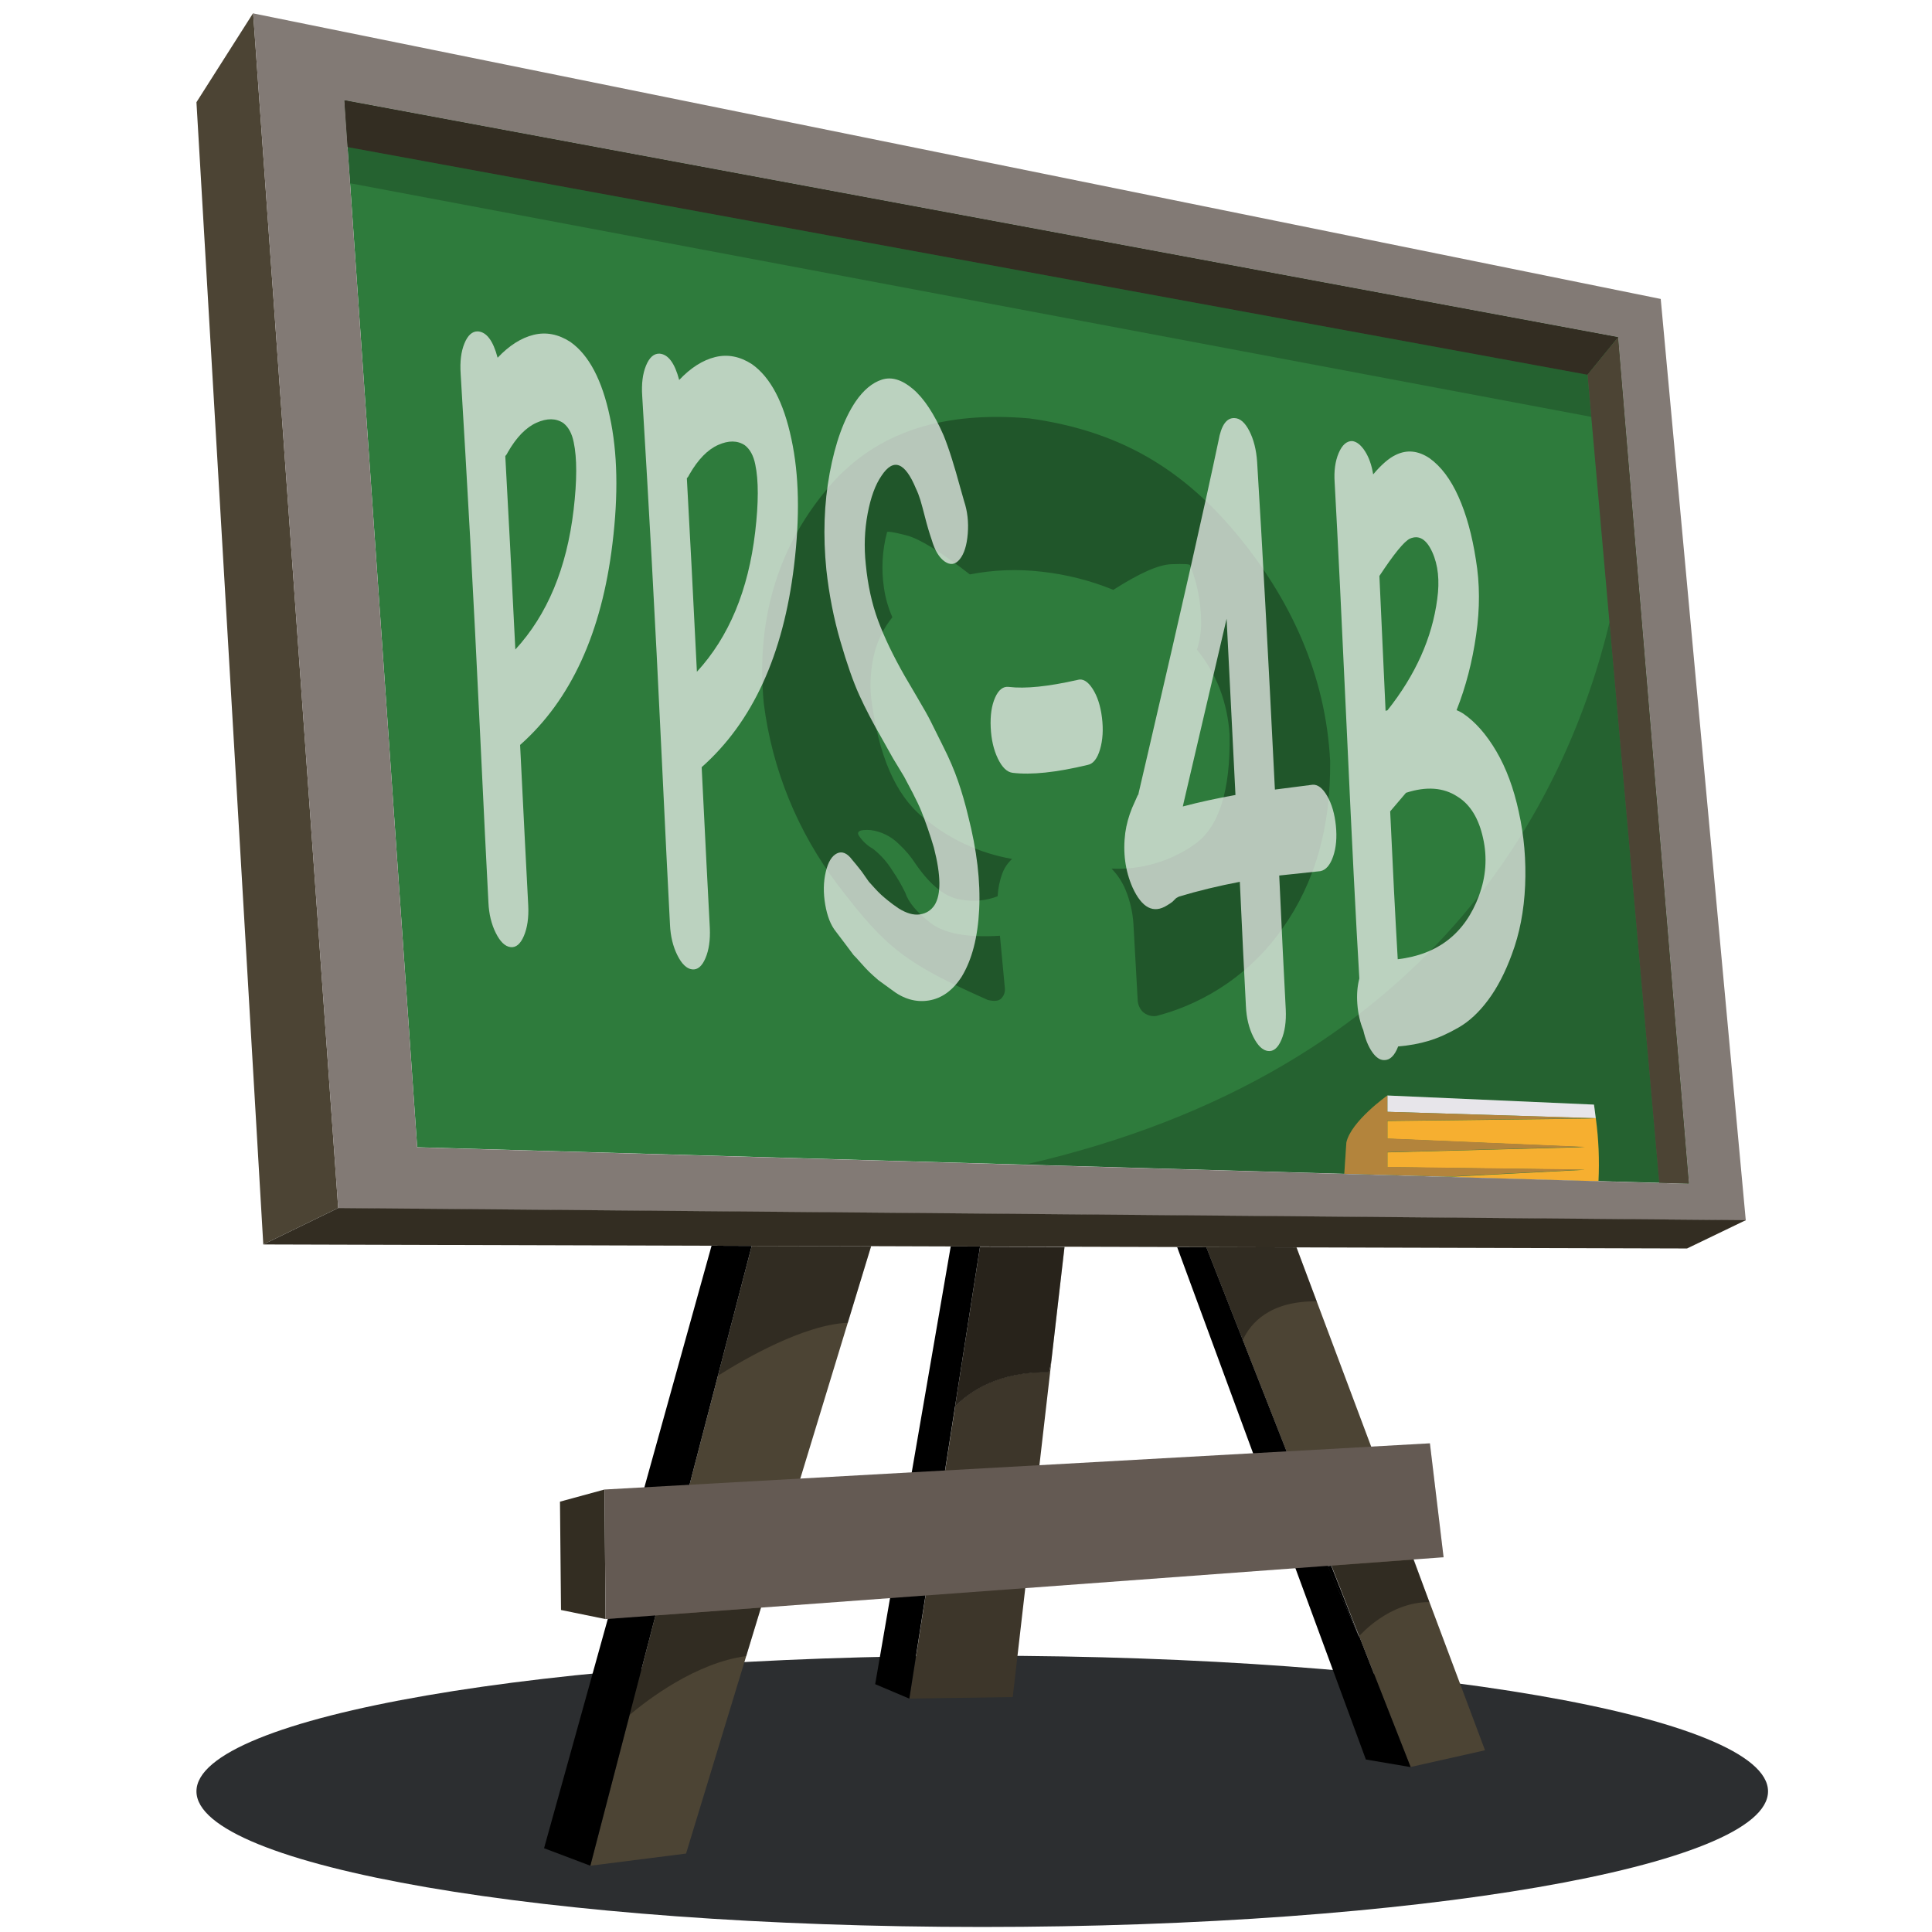 <?xml version="1.0" encoding="utf-8"?>
<!-- Generator: Adobe Illustrator 16.0.0, SVG Export Plug-In . SVG Version: 6.00 Build 0)  -->
<!DOCTYPE svg PUBLIC "-//W3C//DTD SVG 1.0//EN" "http://www.w3.org/TR/2001/REC-SVG-20010904/DTD/svg10.dtd">
<svg version="1.0" id="Capa_1" xmlns="http://www.w3.org/2000/svg" xmlns:xlink="http://www.w3.org/1999/xlink" x="0px" y="0px"
	 width="384px" height="384px" viewBox="0 0 384 384" enable-background="new 0 0 384 384" xml:space="preserve">
<path fill="#2C2E30" d="M195.228,383c86.256,0,156.182-12.068,156.182-26.955c0-14.885-69.926-26.953-156.182-26.953
	S39.047,341.16,39.047,356.045C39.047,370.932,108.972,383,195.228,383z"/>
<path fill="#4C4434" d="M117.336,370.826l19.021-2.414l36.785-120.727l-23.73-0.059L117.336,370.826z"/>
<path fill="#4C4434" d="M280.365,351.203l14.793-3.322l-37.472-99.953l-17.935-0.051L280.365,351.203z"/>
<path fill="#2E7B3C" d="M68.428,19.905L82.92,228.025l252.791,7.244L321.629,67.001L68.428,19.905z"/>
<path fill="#4C4434" d="M50.314,2.6L39.047,20.315l13.284,227.03l14.89-7.244L50.314,2.6z"/>
<path fill="#332D22" d="M120.151,296.053l-8.852,2.412l0.205,21.533l8.852,1.811L120.151,296.053z"/>
<path fill="#3D362A" d="M189.831,279.496v0.143l-9.071,57.967l20.529-0.303l7.705-66.938l-0.457,2.332
	C198.707,272.527,192.935,276.33,189.831,279.496z"/>
<path fill="#3D362A" d="M211.578,247.793l-1.086,9.373L211.578,247.793z"/>
<path opacity="0.35" enable-background="new    " d="M208.972,270.365l1.521-13.199l-1.521,13.211V270.365z"/>
<path fill="#3D362A" d="M194.793,247.807l-4.962,31.748c3.104-3.164,8.887-6.969,18.681-6.787l0.46-2.33l1.521-13.211l1.086-9.373
	L194.793,247.807z"/>
<path opacity="0.35" enable-background="new    " d="M194.793,247.807l-4.962,31.748c3.104-3.164,8.887-6.969,18.681-6.787
	l0.46-2.33l1.521-13.211l1.086-9.373L194.793,247.807z"/>
<path d="M194.793,247.746l-5.831-0.012l-15.012,87.008l6.787,2.875l9.071-57.979l0.023-0.143L194.793,247.746z"/>
<path opacity="0.35" enable-background="new    " d="M142.684,273.445c5.447-3.441,17.137-10.168,25.82-10.531l4.638-15.229h-23.73
	L142.684,273.445z"/>
<path d="M141.428,247.6l-33.292,119.748l9.201,3.479l32.074-123.199L141.428,247.6z"/>
<g opacity="0.55">
	<path opacity="0.55" enable-background="new    " d="M245.395,105.682c11.061,13.15,18.113,28.403,18.982,45.611
		c0.121,13.174-3.043,24.153-9.406,33.137c-6.008,8.63-14.898,14.832-25.071,17.488c-0.504,0.086-1.02,0.055-1.511-0.096
		c-0.485-0.148-0.935-0.41-1.303-0.762c-0.559-0.594-0.896-1.361-0.955-2.176l-0.856-15.277c-0.146-2.311-0.67-4.584-1.559-6.725
		c-0.646-1.581-1.593-3.02-2.79-4.239c5.896,0.276,11.713-1.423,16.532-4.83c4.831-3.406,7.114-10.617,6.932-21.738
		c-0.182-3.141-0.839-6.236-1.954-9.178c-1.096-2.813-2.627-5.436-4.529-7.778c0.575-1.764,0.855-3.612,0.834-5.471
		c-0.016-3.862-0.753-7.687-2.176-11.278c0-0.255-1.208-0.326-3.766-0.229c-2.56,0.096-6.343,1.799-11.522,5.096
		c-4.597-1.876-9.436-3.095-14.372-3.623c-4.711-0.542-9.482-0.355-14.14,0.555c-5.797-4.503-10.011-7.1-12.608-7.764
		c-2.595-0.664-3.875-0.858-3.852-0.604c-0.964,3.614-1.169,7.388-0.604,11.085c0.288,2,0.847,3.951,1.667,5.796
		c-1.664,2.058-2.875,4.445-3.551,7.004c-0.737,2.938-0.966,5.981-0.675,8.997c1.449,11.412,4.831,19.322,10.313,23.766
		c5.064,4.283,11.18,7.139,17.716,8.272c-0.861,0.776-1.525,1.751-1.933,2.837c-0.551,1.468-0.867,3.012-0.941,4.578
		c-2.251,0.88-4.698,1.117-7.077,0.688c-3.127-0.338-6.183-2.693-9.214-7.089c-0.929-1.442-2.038-2.76-3.298-3.924
		c-1.523-1.55-3.521-2.546-5.675-2.827c-2.149-0.145-2.898,0.266-2.259,1.208c0.713,1.048,1.661,1.917,2.767,2.537
		c1.519,1.197,2.814,2.653,3.828,4.3c0.957,1.391,1.808,2.853,2.548,4.371c0.62,1.909,2.29,3.921,5.012,6.038
		c2.721,2.118,7.326,2.966,13.817,2.549l0.977,10.398c0.039,0.365,0.002,0.736-0.112,1.086c-0.114,0.348-0.302,0.67-0.553,0.941
		c-0.506,0.555-1.423,0.666-2.751,0.328c-16.281-7.248-20.193-10.242-29.745-22.826c-8.015-10.534-13.105-22.999-14.756-36.132
		c-1.668-17.655,3.489-32.062,13.089-43.172c9.6-11.11,23.114-14.902,39.767-13.441C221.301,85.489,234.066,92.229,245.395,105.682z
		"/>
</g>
<path opacity="0.1" enable-background="new    " d="M284.205,286.873l-28.573,1.594c2.744,0.629,22.353,5.543,30.94,21.096h0.351
	L284.205,286.873z"/>
<path opacity="0.35" enable-background="new    " d="M130.282,321.084l-5.144,19.77c3.563-3.006,13.175-10.373,23.173-11.689
	l2.936-9.66L130.282,321.084z"/>
<path d="M270.102,325.238l-6.184-14.02l0.724-0.061l-24.876-63.281h-5.797l37.509,101.84l8.901,1.51l-10.218-26.012L270.102,325.238
	z"/>
<path opacity="0.35" enable-background="new    " d="M284.063,318.428l-3.045-8.453l-16.387,1.209l5.518,14.031
	C270.546,324.732,276.2,318.428,284.063,318.428z"/>
<path d="M270.102,325.238l-5.52-14.031l-0.725,0.061L270.102,325.238z"/>
<path opacity="0.35" enable-background="new    " d="M270.102,325.238l-5.52-14.031l-0.725,0.061L270.102,325.238z"/>
<path fill="#645A53" d="M286.923,309.514l-2.718-22.641l-164.054,9.18l0.205,25.756l9.927-0.725l20.965-1.557l112.658-8.309
	l17.112-1.268L286.923,309.514z"/>
<path opacity="0.2" enable-background="new    " d="M335.168,235.246h0.496l-11.86-141.652l11.847,141.594L335.168,235.246z"/>
<path opacity="0.2" enable-background="new    " d="M203.719,231.479l63.472,1.836l0.411-6.205c0.905-4.227,8.15-9.359,8.15-9.359
	l41.06,1.809c0,0,0.168,1.063,0.361,2.693c0.571,4.145,0.758,8.334,0.557,12.512l12.076,0.35l-9.89-111.45
	C311.461,158.697,285.186,212.859,203.719,231.479z"/>
<path opacity="0.2" enable-background="new    " d="M274.811,233.52l0.365,0.016l-0.293-0.016H274.811z"/>
<path fill="#F6AF30" d="M317.173,222.242l-41.421-1.209l41.361,1.279l-41.361,0.496v3.516L315.001,228l-39.249,1.041v2.945
	l39.249,0.52l-27.487,1.424l30.189,0.871C317.918,230.607,317.74,226.402,317.173,222.242L317.173,222.242z"/>
<path fill="#E7E5EA" d="M317.173,222.242c-0.193-1.631-0.361-2.693-0.361-2.693l-41.06-1.811v3.244L317.173,222.242z"/>
<path fill="#B3843C" d="M315.001,232.457l-39.249-0.52v-2.945l39.249-1.039l-39.249-1.678v-3.514l41.361-0.496l-41.361-1.283v-3.244
	c0,0-7.245,5.131-8.15,9.357l-0.411,6.207l7.62,0.217h0.362l12.341,0.35L315.001,232.457z"/>
<path fill="#827A75" d="M330.082,59.418L50.313,2.66l16.907,237.502l279.77,2.416L330.082,59.418z M68.428,19.904l253.201,47.097
	l14.082,168.268h-0.508l-5.422-0.143L82.92,228.049L68.428,19.904z"/>
<path opacity="0.2" enable-background="new    " d="M68.428,19.905l144.129,26.809L68.428,19.905z"/>
<path fill="#332D22" d="M318.224,71.179l3.405-4.178L212.558,46.713L68.428,19.905l0.641,9.334h0.011l246.451,45.249L318.224,71.179
	z"/>
<path opacity="0.2" enable-background="new    " d="M69.08,29.239l0.508,7.186l246.69,46.433l-0.747-8.37L69.08,29.239z"/>
<path opacity="0.2" enable-background="new    " d="M318.224,71.179l-2.692,3.309L318.224,71.179z"/>
<path fill="#4C4434" d="M323.853,93.654l-2.224-26.653l-3.405,4.178l-2.692,3.309l0.747,8.37l3.612,40.792l9.891,111.453
	l5.423,0.143h0.011l0.484,0.014L323.853,93.654z"/>
<path opacity="0.35" enable-background="new    " d="M239.766,247.877l7.246,18.465c1.546-3.355,5.361-7.789,14.697-7.689
	l-4.022-10.725L239.766,247.877z"/>
<path fill="#332D22" d="M346.99,242.518l-279.77-2.416l-14.89,7.244l89.097,0.254l7.984,0.027l23.73,0.059l15.82,0.049l5.831,0.012
	l16.785,0.047l22.378,0.061l5.796,0.023l17.935,0.051l77.625,0.217L346.99,242.518z"/>
<g opacity="0.7">
	<path fill="#F7F7F7" d="M98.905,71.103c2.307-2.435,4.696-3.951,7.166-4.556c2.469-0.602,4.896-0.135,7.281,1.401
		c3.694,2.604,6.313,7.566,7.859,14.887c1.534,7.094,1.708,15.492,0.522,25.196c-2.133,17.738-8.252,31.083-18.358,40.033
		c0.703,14.239,1.244,24.889,1.62,31.953c0.109,2.391-0.181,4.393-0.869,6.007c-0.689,1.613-1.576,2.354-2.659,2.221
		c-1.084-0.133-2.06-1.074-2.928-2.82c-0.869-1.746-1.355-3.759-1.459-6.037c-0.376-7.064-0.918-18.027-1.624-32.887
		c-0.708-14.86-1.374-27.988-2-39.387c-0.628-11.395-1.26-22.34-1.897-32.835c-0.163-2.396,0.086-4.404,0.75-6.021
		c0.662-1.618,1.545-2.414,2.651-2.392C96.698,65.966,98.013,67.711,98.905,71.103z M100.431,90.648
		c0.59,10.601,1.255,23.417,1.997,38.451c6.36-6.917,10.222-16.179,11.584-27.788c0.681-5.801,0.686-10.274,0.017-13.413
		c-0.344-1.74-1.033-3.014-2.068-3.819c-1.464-0.97-3.24-0.991-5.327-0.059c-2.087,0.934-3.982,2.882-5.687,5.841
		C100.804,90.184,100.631,90.447,100.431,90.648z"/>
	<path fill="#F7F7F7" d="M134.993,75.523c2.307-2.435,4.696-3.951,7.166-4.556c2.469-0.602,4.896-0.135,7.281,1.402
		c3.694,2.604,6.313,7.565,7.859,14.887c1.533,7.094,1.707,15.492,0.522,25.196c-2.133,17.738-8.253,31.083-18.359,40.033
		c0.704,14.239,1.244,24.889,1.621,31.954c0.109,2.391-0.181,4.393-0.869,6.007c-0.689,1.613-1.576,2.354-2.659,2.221
		c-1.084-0.133-2.06-1.076-2.929-2.821c-0.869-1.747-1.355-3.759-1.459-6.038c-0.376-7.064-0.917-18.027-1.624-32.887
		c-0.707-14.86-1.373-27.988-2-39.386c-0.627-11.396-1.259-22.341-1.897-32.836c-0.163-2.396,0.087-4.404,0.75-6.021
		c0.662-1.617,1.545-2.414,2.651-2.392C132.786,70.387,134.1,72.132,134.993,75.523z M136.518,95.069
		c0.59,10.6,1.255,23.417,1.997,38.451c6.36-6.917,10.222-16.179,11.584-27.788c0.681-5.801,0.686-10.275,0.017-13.413
		c-0.344-1.74-1.033-3.014-2.068-3.819c-1.463-0.97-3.24-0.991-5.326-0.059c-2.087,0.934-3.983,2.882-5.687,5.841
		C136.892,94.604,136.719,94.868,136.518,95.069z"/>
	<path fill="#F7F7F7" d="M185.19,107.313c-0.487-1.418-0.921-2.885-1.306-4.405c-0.386-1.518-0.703-2.689-0.95-3.513
		c-0.249-0.821-0.546-1.595-0.895-2.317c-2.186-5.248-4.459-6.092-6.82-2.533c-1.234,1.775-2.158,4.293-2.77,7.557
		c-0.613,3.265-0.736,6.617-0.368,10.059c0.398,4.124,1.213,7.848,2.443,11.167c1.229,3.321,2.988,6.988,5.276,11.004
		c0.057,0.121,0.827,1.433,2.309,3.934c1.481,2.503,2.454,4.235,2.92,5.198l2.519,5.063c1.156,2.293,2.113,4.533,2.871,6.719
		c0.757,2.189,1.429,4.505,2.014,6.955c1.73,6.779,2.459,12.952,2.188,18.522c-0.271,5.57-1.434,10.042-3.487,13.413
		c-1.768,2.729-3.944,4.299-6.527,4.719c-2.583,0.418-5.075-0.311-7.475-2.189l-2.529-1.838c-0.767-0.658-1.384-1.215-1.851-1.67
		c-0.468-0.453-1.034-1.06-1.7-1.821c-0.666-0.762-1.137-1.27-1.411-1.531l-1.68-2.244l-1.846-2.434
		c-1.004-1.253-1.703-3.037-2.099-5.351c-0.394-2.312-0.362-4.46,0.1-6.441c0.461-1.981,1.208-3.219,2.235-3.716
		c1.028-0.495,2.048-0.06,3.057,1.309c0.444,0.508,1.056,1.262,1.839,2.263l1.434,2.043c0.222,0.255,0.595,0.667,1.122,1.241
		c0.525,0.574,0.966,1.026,1.323,1.351c0.356,0.328,0.822,0.725,1.396,1.189c0.574,0.469,1.268,0.979,2.081,1.529
		c1.569,0.985,2.981,1.384,4.235,1.198c1.253-0.187,2.224-0.803,2.913-1.851c1.324-2.102,1.28-5.898-0.127-11.394
		c-0.375-1.29-0.789-2.585-1.243-3.888c-0.454-1.3-0.874-2.426-1.259-3.381c-0.386-0.952-0.954-2.154-1.703-3.605l-1.727-3.268
		l-2.218-3.668l-2.147-3.829c-1.828-3.166-3.341-6.068-4.539-8.706c-1.199-2.636-2.454-6.215-3.765-10.735
		c-1.311-4.518-2.237-9.245-2.778-14.18c-0.678-6.762-0.458-13.158,0.66-19.193c1.116-6.032,2.831-10.775,5.146-14.228
		c1.577-2.295,3.324-3.753,5.242-4.367c1.917-0.614,3.969,0.006,6.158,1.858c2.187,1.855,4.221,4.932,6.102,9.238
		c0.533,1.313,1.077,2.85,1.631,4.615c0.554,1.766,1.084,3.587,1.591,5.459l0.847,2.99c0.669,2.008,0.912,4.161,0.729,6.458
		c-0.184,2.299-0.712,3.988-1.582,5.07c-0.871,1.083-1.863,1.245-2.975,0.484C186.68,110.865,185.812,109.427,185.19,107.313z"/>
	<path fill="#F7F7F7" d="M200.486,136.526c3.278,0.401,7.831-0.06,13.66-1.383c1.036-0.324,2.035,0.25,2.997,1.726
		c0.961,1.476,1.587,3.395,1.88,5.749c0.292,2.357,0.165,4.465-0.381,6.321c-0.546,1.86-1.366,2.889-2.461,3.095
		c-6.241,1.501-11.213,2.022-14.913,1.569c-1.11-0.136-2.088-1.075-2.93-2.82c-0.841-1.744-1.318-3.813-1.428-6.204
		c-0.109-2.391,0.183-4.363,0.873-5.921C198.475,137.102,199.376,136.39,200.486,136.526z"/>
	<path fill="#F7F7F7" d="M242.179,87.634c0.54-3.102,1.603-4.614,3.184-4.534c1.105,0.023,2.092,0.88,2.957,2.569
		c0.866,1.693,1.38,3.735,1.543,6.133c1.004,16.199,2.182,37.909,3.533,65.13l7.449-0.956c1.047-0.098,2.027,0.646,2.941,2.228
		c0.913,1.584,1.49,3.552,1.729,5.9c0.238,2.351,0.056,4.396-0.548,6.131c-0.604,1.738-1.453,2.709-2.548,2.914l-8.163,0.868
		c0.5,10.929,0.933,19.812,1.299,26.65c0.109,2.391-0.181,4.393-0.868,6.006c-0.689,1.613-1.576,2.355-2.659,2.223
		c-1.085-0.133-2.061-1.076-2.93-2.822c-0.868-1.746-1.354-3.758-1.459-6.037c-0.355-6.607-0.759-14.867-1.213-24.771
		c-4.327,0.829-8.356,1.807-12.091,2.934c-0.153,0.095-0.282,0.164-0.385,0.208c-0.104,0.045-0.205,0.117-0.306,0.217
		c-0.101,0.102-0.302,0.302-0.604,0.605c-0.254,0.196-0.611,0.435-1.071,0.718c-2.709,1.705-4.998,0.521-6.866-3.558
		c-1.467-3.349-1.949-6.974-1.444-10.875c0.239-1.669,0.688-3.312,1.352-4.929l0.715-1.611l0.357-0.805
		c0.047-0.106,0.097-0.184,0.146-0.236c0.05-0.05,0.073-0.132,0.068-0.247l1.846-7.925
		C234.954,120.485,239.631,99.776,242.179,87.634z M235.094,160.293c3.221-0.85,6.709-1.611,10.464-2.284
		c-0.704-14.237-1.292-25.912-1.761-35.027l-8.44,36.154L235.094,160.293z"/>
	<path fill="#F7F7F7" d="M289.506,141.148c0.428,0.166,0.858,0.389,1.293,0.667c2.441,1.658,4.646,4.165,6.614,7.518
		c1.968,3.356,3.452,7.358,4.453,12.008c1.06,4.773,1.48,9.664,1.264,14.673c-0.218,5.012-1.1,9.574-2.646,13.686
		c-1.31,3.576-2.867,6.583-4.675,9.021c-1.808,2.439-3.762,4.268-5.861,5.48c-2.102,1.215-4.084,2.105-5.951,2.666
		c-1.867,0.566-3.9,0.939-6.101,1.121c-0.704,1.838-1.637,2.742-2.794,2.715c-0.842,0.008-1.642-0.541-2.402-1.652
		c-0.761-1.113-1.339-2.541-1.734-4.289c-0.65-1.549-1.044-3.295-1.187-5.238c-0.135-1.826-0.002-3.508,0.4-5.045
		c-0.67-11.176-1.501-27.609-2.493-49.296c-0.993-21.687-1.798-38.114-2.414-49.285c-0.157-2.283,0.108-4.232,0.797-5.846
		c0.688-1.614,1.586-2.409,2.69-2.388c0.898,0.11,1.744,0.781,2.538,2.009c0.791,1.23,1.335,2.769,1.63,4.615
		c1.646-1.948,3.138-3.237,4.477-3.867c2.211-1.088,4.456-0.869,6.734,0.655c2.283,1.638,4.201,4.194,5.754,7.667
		c1.551,3.475,2.702,7.632,3.449,12.479c0.796,4.741,0.813,9.723,0.054,14.95C292.64,131.513,291.344,136.507,289.506,141.148z
		 M275.783,141.165c5.566-7.015,8.858-14.368,9.875-22.054c0.514-3.673,0.188-6.796-0.981-9.375
		c-1.171-2.577-2.657-3.467-4.46-2.669c-1.133,0.541-3.149,3.01-6.05,7.41l1.228,26.811L275.783,141.165z M279.452,157.576
		l-3.144,3.69c0.517,11.271,1.017,21.07,1.503,29.392c8.002-0.944,13.382-5.154,16.144-12.627c1.403-3.789,1.675-7.606,0.816-11.447
		c-0.865-3.954-2.568-6.709-5.11-8.267C286.896,156.509,283.493,156.261,279.452,157.576z"/>
</g>
</svg>
